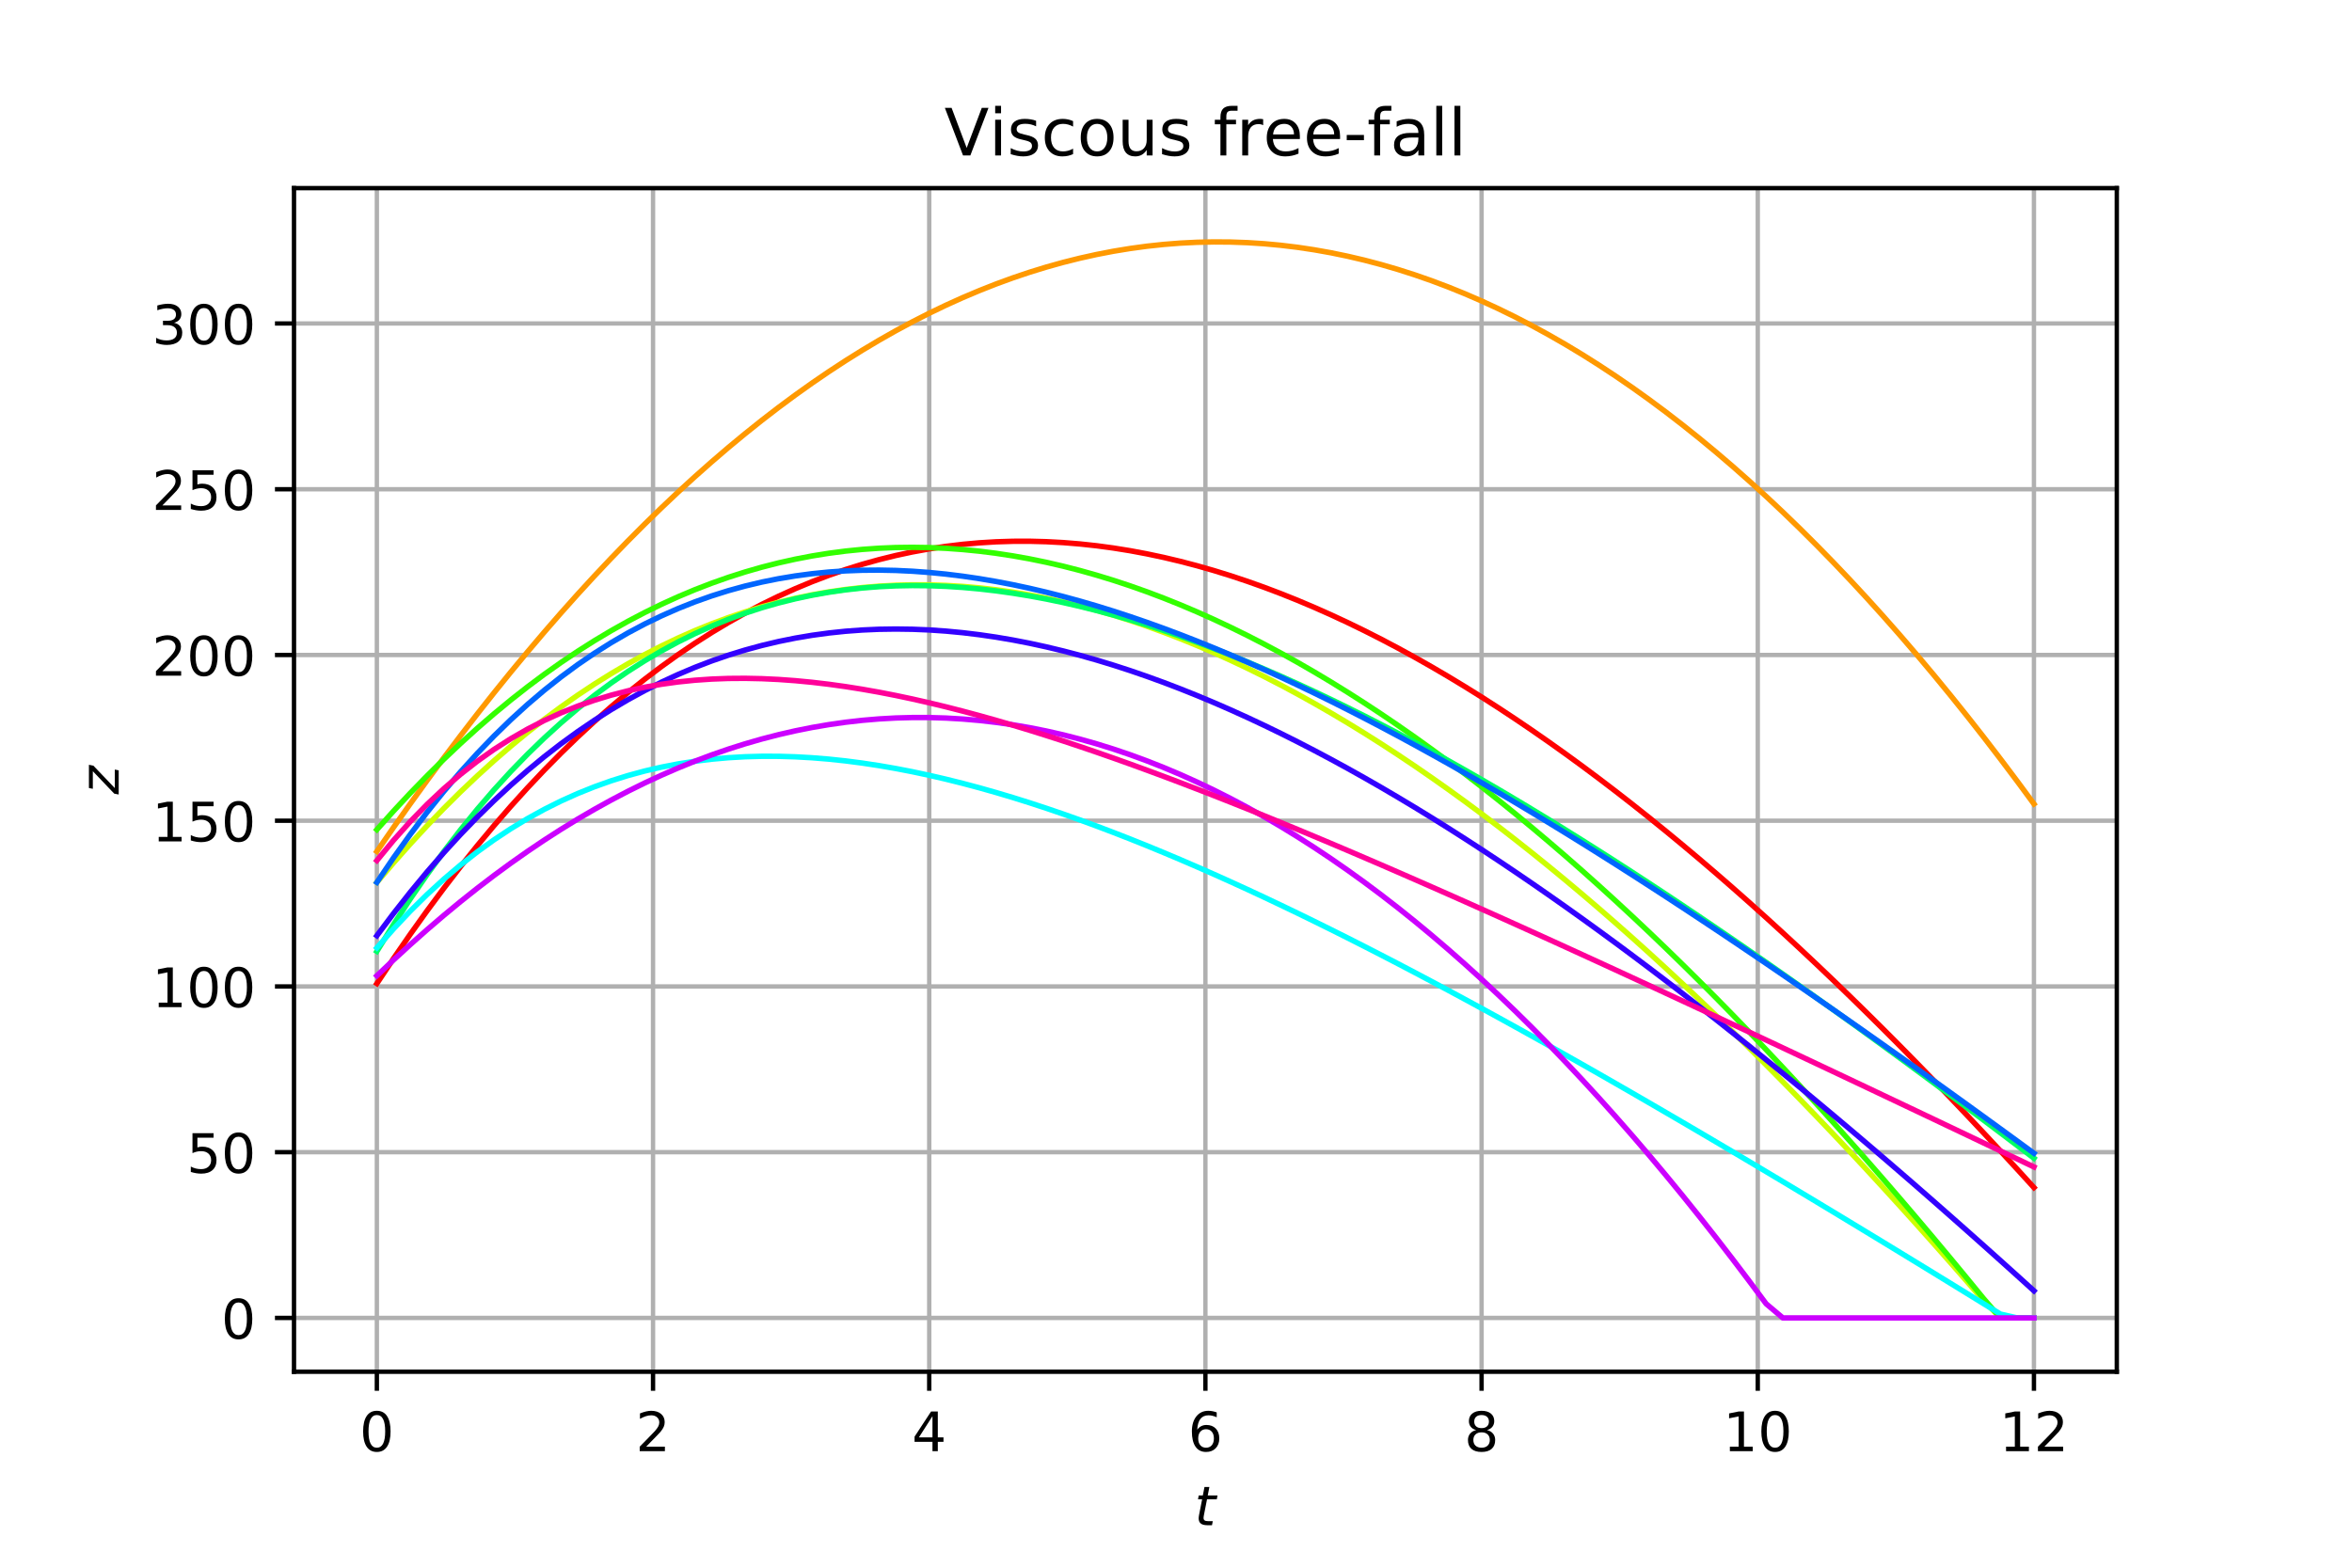 <?xml version="1.0" encoding="utf-8" standalone="no"?>
<!DOCTYPE svg PUBLIC "-//W3C//DTD SVG 1.1//EN"
  "http://www.w3.org/Graphics/SVG/1.1/DTD/svg11.dtd">
<!-- Created with matplotlib (http://matplotlib.org/) -->
<svg height="288pt" version="1.1" viewBox="0 0 432 288" width="432pt" xmlns="http://www.w3.org/2000/svg" xmlns:xlink="http://www.w3.org/1999/xlink">
 <defs>
  <style type="text/css">
*{stroke-linecap:butt;stroke-linejoin:round;}
  </style>
 </defs>
 <g id="figure_1">
  <g id="patch_1">
   <path d="M 0 288 
L 432 288 
L 432 0 
L 0 0 
z
" style="fill:#ffffff;"/>
  </g>
  <g id="axes_1">
   <g id="patch_2">
    <path d="M 54 252 
L 388.8 252 
L 388.8 34.56 
L 54 34.56 
z
" style="fill:#ffffff;"/>
   </g>
   <g id="matplotlib.axis_1">
    <g id="xtick_1">
     <g id="line2d_1">
      <path clip-path="url(#p080c260de7)" d="M 69.218 252 
L 69.218 34.56 
" style="fill:none;stroke:#b0b0b0;stroke-linecap:square;stroke-width:0.8;"/>
     </g>
     <g id="line2d_2">
      <defs>
       <path d="M 0 0 
L 0 3.5 
" id="m427f3cabdc" style="stroke:#000000;stroke-width:0.8;"/>
      </defs>
      <g>
       <use style="stroke:#000000;stroke-width:0.8;" x="69.218" xlink:href="#m427f3cabdc" y="252"/>
      </g>
     </g>
     <g id="text_1">
      <!-- 0 -->
      <defs>
       <path d="M 31.781 66.406 
Q 24.172 66.406 20.328 58.906 
Q 16.5 51.422 16.5 36.375 
Q 16.5 21.391 20.328 13.891 
Q 24.172 6.391 31.781 6.391 
Q 39.453 6.391 43.281 13.891 
Q 47.125 21.391 47.125 36.375 
Q 47.125 51.422 43.281 58.906 
Q 39.453 66.406 31.781 66.406 
z
M 31.781 74.219 
Q 44.047 74.219 50.516 64.516 
Q 56.984 54.828 56.984 36.375 
Q 56.984 17.969 50.516 8.266 
Q 44.047 -1.422 31.781 -1.422 
Q 19.531 -1.422 13.062 8.266 
Q 6.594 17.969 6.594 36.375 
Q 6.594 54.828 13.062 64.516 
Q 19.531 74.219 31.781 74.219 
z
" id="DejaVuSans-30"/>
      </defs>
      <g transform="translate(66.037 266.598)scale(0.1 -0.1)">
       <use xlink:href="#DejaVuSans-30"/>
      </g>
     </g>
    </g>
    <g id="xtick_2">
     <g id="line2d_3">
      <path clip-path="url(#p080c260de7)" d="M 119.945 252 
L 119.945 34.56 
" style="fill:none;stroke:#b0b0b0;stroke-linecap:square;stroke-width:0.8;"/>
     </g>
     <g id="line2d_4">
      <g>
       <use style="stroke:#000000;stroke-width:0.8;" x="119.945" xlink:href="#m427f3cabdc" y="252"/>
      </g>
     </g>
     <g id="text_2">
      <!-- 2 -->
      <defs>
       <path d="M 19.188 8.297 
L 53.609 8.297 
L 53.609 0 
L 7.328 0 
L 7.328 8.297 
Q 12.938 14.109 22.625 23.891 
Q 32.328 33.688 34.812 36.531 
Q 39.547 41.844 41.422 45.531 
Q 43.312 49.219 43.312 52.781 
Q 43.312 58.594 39.234 62.25 
Q 35.156 65.922 28.609 65.922 
Q 23.969 65.922 18.812 64.312 
Q 13.672 62.703 7.812 59.422 
L 7.812 69.391 
Q 13.766 71.781 18.938 73 
Q 24.125 74.219 28.422 74.219 
Q 39.75 74.219 46.484 68.547 
Q 53.219 62.891 53.219 53.422 
Q 53.219 48.922 51.531 44.891 
Q 49.859 40.875 45.406 35.406 
Q 44.188 33.984 37.641 27.219 
Q 31.109 20.453 19.188 8.297 
z
" id="DejaVuSans-32"/>
      </defs>
      <g transform="translate(116.764 266.598)scale(0.1 -0.1)">
       <use xlink:href="#DejaVuSans-32"/>
      </g>
     </g>
    </g>
    <g id="xtick_3">
     <g id="line2d_5">
      <path clip-path="url(#p080c260de7)" d="M 170.673 252 
L 170.673 34.56 
" style="fill:none;stroke:#b0b0b0;stroke-linecap:square;stroke-width:0.8;"/>
     </g>
     <g id="line2d_6">
      <g>
       <use style="stroke:#000000;stroke-width:0.8;" x="170.673" xlink:href="#m427f3cabdc" y="252"/>
      </g>
     </g>
     <g id="text_3">
      <!-- 4 -->
      <defs>
       <path d="M 37.797 64.312 
L 12.891 25.391 
L 37.797 25.391 
z
M 35.203 72.906 
L 47.609 72.906 
L 47.609 25.391 
L 58.016 25.391 
L 58.016 17.188 
L 47.609 17.188 
L 47.609 0 
L 37.797 0 
L 37.797 17.188 
L 4.891 17.188 
L 4.891 26.703 
z
" id="DejaVuSans-34"/>
      </defs>
      <g transform="translate(167.491 266.598)scale(0.1 -0.1)">
       <use xlink:href="#DejaVuSans-34"/>
      </g>
     </g>
    </g>
    <g id="xtick_4">
     <g id="line2d_7">
      <path clip-path="url(#p080c260de7)" d="M 221.4 252 
L 221.4 34.56 
" style="fill:none;stroke:#b0b0b0;stroke-linecap:square;stroke-width:0.8;"/>
     </g>
     <g id="line2d_8">
      <g>
       <use style="stroke:#000000;stroke-width:0.8;" x="221.4" xlink:href="#m427f3cabdc" y="252"/>
      </g>
     </g>
     <g id="text_4">
      <!-- 6 -->
      <defs>
       <path d="M 33.016 40.375 
Q 26.375 40.375 22.484 35.828 
Q 18.609 31.297 18.609 23.391 
Q 18.609 15.531 22.484 10.953 
Q 26.375 6.391 33.016 6.391 
Q 39.656 6.391 43.531 10.953 
Q 47.406 15.531 47.406 23.391 
Q 47.406 31.297 43.531 35.828 
Q 39.656 40.375 33.016 40.375 
z
M 52.594 71.297 
L 52.594 62.312 
Q 48.875 64.062 45.094 64.984 
Q 41.312 65.922 37.594 65.922 
Q 27.828 65.922 22.672 59.328 
Q 17.531 52.734 16.797 39.406 
Q 19.672 43.656 24.016 45.922 
Q 28.375 48.188 33.594 48.188 
Q 44.578 48.188 50.953 41.516 
Q 57.328 34.859 57.328 23.391 
Q 57.328 12.156 50.688 5.359 
Q 44.047 -1.422 33.016 -1.422 
Q 20.359 -1.422 13.672 8.266 
Q 6.984 17.969 6.984 36.375 
Q 6.984 53.656 15.188 63.938 
Q 23.391 74.219 37.203 74.219 
Q 40.922 74.219 44.703 73.484 
Q 48.484 72.75 52.594 71.297 
z
" id="DejaVuSans-36"/>
      </defs>
      <g transform="translate(218.219 266.598)scale(0.1 -0.1)">
       <use xlink:href="#DejaVuSans-36"/>
      </g>
     </g>
    </g>
    <g id="xtick_5">
     <g id="line2d_9">
      <path clip-path="url(#p080c260de7)" d="M 272.127 252 
L 272.127 34.56 
" style="fill:none;stroke:#b0b0b0;stroke-linecap:square;stroke-width:0.8;"/>
     </g>
     <g id="line2d_10">
      <g>
       <use style="stroke:#000000;stroke-width:0.8;" x="272.127" xlink:href="#m427f3cabdc" y="252"/>
      </g>
     </g>
     <g id="text_5">
      <!-- 8 -->
      <defs>
       <path d="M 31.781 34.625 
Q 24.75 34.625 20.719 30.859 
Q 16.703 27.094 16.703 20.516 
Q 16.703 13.922 20.719 10.156 
Q 24.75 6.391 31.781 6.391 
Q 38.812 6.391 42.859 10.172 
Q 46.922 13.969 46.922 20.516 
Q 46.922 27.094 42.891 30.859 
Q 38.875 34.625 31.781 34.625 
z
M 21.922 38.812 
Q 15.578 40.375 12.031 44.719 
Q 8.5 49.078 8.5 55.328 
Q 8.5 64.062 14.719 69.141 
Q 20.953 74.219 31.781 74.219 
Q 42.672 74.219 48.875 69.141 
Q 55.078 64.062 55.078 55.328 
Q 55.078 49.078 51.531 44.719 
Q 48 40.375 41.703 38.812 
Q 48.828 37.156 52.797 32.312 
Q 56.781 27.484 56.781 20.516 
Q 56.781 9.906 50.312 4.234 
Q 43.844 -1.422 31.781 -1.422 
Q 19.734 -1.422 13.25 4.234 
Q 6.781 9.906 6.781 20.516 
Q 6.781 27.484 10.781 32.312 
Q 14.797 37.156 21.922 38.812 
z
M 18.312 54.391 
Q 18.312 48.734 21.844 45.562 
Q 25.391 42.391 31.781 42.391 
Q 38.141 42.391 41.719 45.562 
Q 45.312 48.734 45.312 54.391 
Q 45.312 60.062 41.719 63.234 
Q 38.141 66.406 31.781 66.406 
Q 25.391 66.406 21.844 63.234 
Q 18.312 60.062 18.312 54.391 
z
" id="DejaVuSans-38"/>
      </defs>
      <g transform="translate(268.946 266.598)scale(0.1 -0.1)">
       <use xlink:href="#DejaVuSans-38"/>
      </g>
     </g>
    </g>
    <g id="xtick_6">
     <g id="line2d_11">
      <path clip-path="url(#p080c260de7)" d="M 322.855 252 
L 322.855 34.56 
" style="fill:none;stroke:#b0b0b0;stroke-linecap:square;stroke-width:0.8;"/>
     </g>
     <g id="line2d_12">
      <g>
       <use style="stroke:#000000;stroke-width:0.8;" x="322.855" xlink:href="#m427f3cabdc" y="252"/>
      </g>
     </g>
     <g id="text_6">
      <!-- 10 -->
      <defs>
       <path d="M 12.406 8.297 
L 28.516 8.297 
L 28.516 63.922 
L 10.984 60.406 
L 10.984 69.391 
L 28.422 72.906 
L 38.281 72.906 
L 38.281 8.297 
L 54.391 8.297 
L 54.391 0 
L 12.406 0 
z
" id="DejaVuSans-31"/>
      </defs>
      <g transform="translate(316.492 266.598)scale(0.1 -0.1)">
       <use xlink:href="#DejaVuSans-31"/>
       <use x="63.623" xlink:href="#DejaVuSans-30"/>
      </g>
     </g>
    </g>
    <g id="xtick_7">
     <g id="line2d_13">
      <path clip-path="url(#p080c260de7)" d="M 373.582 252 
L 373.582 34.56 
" style="fill:none;stroke:#b0b0b0;stroke-linecap:square;stroke-width:0.8;"/>
     </g>
     <g id="line2d_14">
      <g>
       <use style="stroke:#000000;stroke-width:0.8;" x="373.582" xlink:href="#m427f3cabdc" y="252"/>
      </g>
     </g>
     <g id="text_7">
      <!-- 12 -->
      <g transform="translate(367.219 266.598)scale(0.1 -0.1)">
       <use xlink:href="#DejaVuSans-31"/>
       <use x="63.623" xlink:href="#DejaVuSans-32"/>
      </g>
     </g>
    </g>
    <g id="text_8">
     <!-- $t$ -->
     <defs>
      <path d="M 42.281 54.688 
L 40.922 47.703 
L 23 47.703 
L 17.188 18.016 
Q 16.891 16.359 16.75 15.234 
Q 16.609 14.109 16.609 13.484 
Q 16.609 10.359 18.484 8.938 
Q 20.359 7.516 24.516 7.516 
L 33.594 7.516 
L 32.078 0 
L 23.484 0 
Q 15.484 0 11.547 3.125 
Q 7.625 6.25 7.625 12.594 
Q 7.625 13.719 7.766 15.062 
Q 7.906 16.406 8.203 18.016 
L 14.016 47.703 
L 6.391 47.703 
L 7.812 54.688 
L 15.281 54.688 
L 18.312 70.219 
L 27.297 70.219 
L 24.312 54.688 
z
" id="DejaVuSans-Oblique-74"/>
     </defs>
     <g transform="translate(219.4 280.277)scale(0.1 -0.1)">
      <use transform="translate(0 0.781)" xlink:href="#DejaVuSans-Oblique-74"/>
     </g>
    </g>
   </g>
   <g id="matplotlib.axis_2">
    <g id="ytick_1">
     <g id="line2d_15">
      <path clip-path="url(#p080c260de7)" d="M 54 242.116 
L 388.8 242.116 
" style="fill:none;stroke:#b0b0b0;stroke-linecap:square;stroke-width:0.8;"/>
     </g>
     <g id="line2d_16">
      <defs>
       <path d="M 0 0 
L -3.5 0 
" id="m9fc3a7bade" style="stroke:#000000;stroke-width:0.8;"/>
      </defs>
      <g>
       <use style="stroke:#000000;stroke-width:0.8;" x="54" xlink:href="#m9fc3a7bade" y="242.116"/>
      </g>
     </g>
     <g id="text_9">
      <!-- 0 -->
      <g transform="translate(40.638 245.916)scale(0.1 -0.1)">
       <use xlink:href="#DejaVuSans-30"/>
      </g>
     </g>
    </g>
    <g id="ytick_2">
     <g id="line2d_17">
      <path clip-path="url(#p080c260de7)" d="M 54 211.668 
L 388.8 211.668 
" style="fill:none;stroke:#b0b0b0;stroke-linecap:square;stroke-width:0.8;"/>
     </g>
     <g id="line2d_18">
      <g>
       <use style="stroke:#000000;stroke-width:0.8;" x="54" xlink:href="#m9fc3a7bade" y="211.668"/>
      </g>
     </g>
     <g id="text_10">
      <!-- 50 -->
      <defs>
       <path d="M 10.797 72.906 
L 49.516 72.906 
L 49.516 64.594 
L 19.828 64.594 
L 19.828 46.734 
Q 21.969 47.469 24.109 47.828 
Q 26.266 48.188 28.422 48.188 
Q 40.625 48.188 47.75 41.5 
Q 54.891 34.812 54.891 23.391 
Q 54.891 11.625 47.562 5.094 
Q 40.234 -1.422 26.906 -1.422 
Q 22.312 -1.422 17.547 -0.641 
Q 12.797 0.141 7.719 1.703 
L 7.719 11.625 
Q 12.109 9.234 16.797 8.062 
Q 21.484 6.891 26.703 6.891 
Q 35.156 6.891 40.078 11.328 
Q 45.016 15.766 45.016 23.391 
Q 45.016 31 40.078 35.438 
Q 35.156 39.891 26.703 39.891 
Q 22.75 39.891 18.812 39.016 
Q 14.891 38.141 10.797 36.281 
z
" id="DejaVuSans-35"/>
      </defs>
      <g transform="translate(34.275 215.468)scale(0.1 -0.1)">
       <use xlink:href="#DejaVuSans-35"/>
       <use x="63.623" xlink:href="#DejaVuSans-30"/>
      </g>
     </g>
    </g>
    <g id="ytick_3">
     <g id="line2d_19">
      <path clip-path="url(#p080c260de7)" d="M 54 181.22 
L 388.8 181.22 
" style="fill:none;stroke:#b0b0b0;stroke-linecap:square;stroke-width:0.8;"/>
     </g>
     <g id="line2d_20">
      <g>
       <use style="stroke:#000000;stroke-width:0.8;" x="54" xlink:href="#m9fc3a7bade" y="181.22"/>
      </g>
     </g>
     <g id="text_11">
      <!-- 100 -->
      <g transform="translate(27.913 185.019)scale(0.1 -0.1)">
       <use xlink:href="#DejaVuSans-31"/>
       <use x="63.623" xlink:href="#DejaVuSans-30"/>
       <use x="127.246" xlink:href="#DejaVuSans-30"/>
      </g>
     </g>
    </g>
    <g id="ytick_4">
     <g id="line2d_21">
      <path clip-path="url(#p080c260de7)" d="M 54 150.772 
L 388.8 150.772 
" style="fill:none;stroke:#b0b0b0;stroke-linecap:square;stroke-width:0.8;"/>
     </g>
     <g id="line2d_22">
      <g>
       <use style="stroke:#000000;stroke-width:0.8;" x="54" xlink:href="#m9fc3a7bade" y="150.772"/>
      </g>
     </g>
     <g id="text_12">
      <!-- 150 -->
      <g transform="translate(27.913 154.571)scale(0.1 -0.1)">
       <use xlink:href="#DejaVuSans-31"/>
       <use x="63.623" xlink:href="#DejaVuSans-35"/>
       <use x="127.246" xlink:href="#DejaVuSans-30"/>
      </g>
     </g>
    </g>
    <g id="ytick_5">
     <g id="line2d_23">
      <path clip-path="url(#p080c260de7)" d="M 54 120.324 
L 388.8 120.324 
" style="fill:none;stroke:#b0b0b0;stroke-linecap:square;stroke-width:0.8;"/>
     </g>
     <g id="line2d_24">
      <g>
       <use style="stroke:#000000;stroke-width:0.8;" x="54" xlink:href="#m9fc3a7bade" y="120.324"/>
      </g>
     </g>
     <g id="text_13">
      <!-- 200 -->
      <g transform="translate(27.913 124.123)scale(0.1 -0.1)">
       <use xlink:href="#DejaVuSans-32"/>
       <use x="63.623" xlink:href="#DejaVuSans-30"/>
       <use x="127.246" xlink:href="#DejaVuSans-30"/>
      </g>
     </g>
    </g>
    <g id="ytick_6">
     <g id="line2d_25">
      <path clip-path="url(#p080c260de7)" d="M 54 89.876 
L 388.8 89.876 
" style="fill:none;stroke:#b0b0b0;stroke-linecap:square;stroke-width:0.8;"/>
     </g>
     <g id="line2d_26">
      <g>
       <use style="stroke:#000000;stroke-width:0.8;" x="54" xlink:href="#m9fc3a7bade" y="89.876"/>
      </g>
     </g>
     <g id="text_14">
      <!-- 250 -->
      <g transform="translate(27.913 93.675)scale(0.1 -0.1)">
       <use xlink:href="#DejaVuSans-32"/>
       <use x="63.623" xlink:href="#DejaVuSans-35"/>
       <use x="127.246" xlink:href="#DejaVuSans-30"/>
      </g>
     </g>
    </g>
    <g id="ytick_7">
     <g id="line2d_27">
      <path clip-path="url(#p080c260de7)" d="M 54 59.428 
L 388.8 59.428 
" style="fill:none;stroke:#b0b0b0;stroke-linecap:square;stroke-width:0.8;"/>
     </g>
     <g id="line2d_28">
      <g>
       <use style="stroke:#000000;stroke-width:0.8;" x="54" xlink:href="#m9fc3a7bade" y="59.428"/>
      </g>
     </g>
     <g id="text_15">
      <!-- 300 -->
      <defs>
       <path d="M 40.578 39.312 
Q 47.656 37.797 51.625 33 
Q 55.609 28.219 55.609 21.188 
Q 55.609 10.406 48.188 4.484 
Q 40.766 -1.422 27.094 -1.422 
Q 22.516 -1.422 17.656 -0.516 
Q 12.797 0.391 7.625 2.203 
L 7.625 11.719 
Q 11.719 9.328 16.594 8.109 
Q 21.484 6.891 26.812 6.891 
Q 36.078 6.891 40.938 10.547 
Q 45.797 14.203 45.797 21.188 
Q 45.797 27.641 41.281 31.266 
Q 36.766 34.906 28.719 34.906 
L 20.219 34.906 
L 20.219 43.016 
L 29.109 43.016 
Q 36.375 43.016 40.234 45.922 
Q 44.094 48.828 44.094 54.297 
Q 44.094 59.906 40.109 62.906 
Q 36.141 65.922 28.719 65.922 
Q 24.656 65.922 20.016 65.031 
Q 15.375 64.156 9.812 62.312 
L 9.812 71.094 
Q 15.438 72.656 20.344 73.438 
Q 25.25 74.219 29.594 74.219 
Q 40.828 74.219 47.359 69.109 
Q 53.906 64.016 53.906 55.328 
Q 53.906 49.266 50.438 45.094 
Q 46.969 40.922 40.578 39.312 
z
" id="DejaVuSans-33"/>
      </defs>
      <g transform="translate(27.913 63.227)scale(0.1 -0.1)">
       <use xlink:href="#DejaVuSans-33"/>
       <use x="63.623" xlink:href="#DejaVuSans-30"/>
       <use x="127.246" xlink:href="#DejaVuSans-30"/>
      </g>
     </g>
    </g>
    <g id="text_16">
     <!-- $z$ -->
     <defs>
      <path d="M 11.625 54.688 
L 54.297 54.688 
L 52.688 46.484 
L 11.531 7.172 
L 45.516 7.172 
L 44.094 0 
L -0.297 0 
L 1.312 8.203 
L 42.484 47.516 
L 10.203 47.516 
z
" id="DejaVuSans-Oblique-7a"/>
     </defs>
     <g transform="translate(21.833 145.93)rotate(-90)scale(0.1 -0.1)">
      <use transform="translate(0 0.312)" xlink:href="#DejaVuSans-Oblique-7a"/>
     </g>
    </g>
   </g>
   <g id="line2d_29">
    <path clip-path="url(#p080c260de7)" d="M 69.218 180.686 
L 72.293 176.072 
L 75.367 171.618 
L 78.441 167.322 
L 81.516 163.182 
L 84.59 159.195 
L 87.664 155.359 
L 90.739 151.672 
L 93.813 148.13 
L 96.888 144.733 
L 99.962 141.476 
L 103.036 138.359 
L 106.111 135.379 
L 109.185 132.533 
L 112.26 129.82 
L 115.334 127.238 
L 118.408 124.783 
L 121.483 122.455 
L 124.557 120.252 
L 127.631 118.171 
L 130.706 116.21 
L 133.78 114.367 
L 136.855 112.641 
L 139.929 111.03 
L 143.003 109.531 
L 146.078 108.144 
L 149.152 106.865 
L 152.226 105.695 
L 155.301 104.63 
L 158.375 103.669 
L 161.45 102.811 
L 164.524 102.053 
L 167.598 101.395 
L 170.673 100.834 
L 173.747 100.369 
L 176.821 99.999 
L 179.896 99.721 
L 182.97 99.535 
L 186.045 99.44 
L 189.119 99.432 
L 192.193 99.513 
L 195.268 99.678 
L 198.342 99.929 
L 201.417 100.262 
L 204.491 100.677 
L 207.565 101.172 
L 210.64 101.747 
L 213.714 102.399 
L 216.788 103.128 
L 219.863 103.933 
L 222.937 104.812 
L 226.012 105.763 
L 229.086 106.787 
L 232.16 107.881 
L 235.235 109.045 
L 238.309 110.277 
L 241.383 111.577 
L 244.458 112.943 
L 247.532 114.374 
L 250.607 115.87 
L 253.681 117.428 
L 256.755 119.049 
L 259.83 120.731 
L 262.904 122.473 
L 265.979 124.274 
L 269.053 126.133 
L 272.127 128.05 
L 275.202 130.023 
L 278.276 132.052 
L 281.35 134.135 
L 284.425 136.273 
L 287.499 138.463 
L 290.574 140.705 
L 293.648 142.998 
L 296.722 145.342 
L 299.797 147.735 
L 302.871 150.177 
L 305.945 152.667 
L 309.02 155.204 
L 312.094 157.788 
L 315.169 160.418 
L 318.243 163.093 
L 321.317 165.811 
L 324.392 168.574 
L 327.466 171.379 
L 330.54 174.227 
L 333.615 177.116 
L 336.689 180.046 
L 339.764 183.016 
L 342.838 186.026 
L 345.912 189.075 
L 348.987 192.162 
L 352.061 195.287 
L 355.136 198.449 
L 358.21 201.647 
L 361.284 204.881 
L 364.359 208.151 
L 367.433 211.455 
L 370.507 214.794 
L 373.582 218.166 
" style="fill:none;stroke:#ff0000;stroke-linecap:square;"/>
   </g>
   <g id="line2d_30">
    <path clip-path="url(#p080c260de7)" d="M 69.218 156.419 
L 72.293 151.984 
L 75.367 147.64 
L 78.441 143.386 
L 81.516 139.222 
L 84.59 135.149 
L 87.664 131.166 
L 90.739 127.273 
L 93.813 123.47 
L 96.888 119.758 
L 99.962 116.135 
L 103.036 112.603 
L 106.111 109.161 
L 109.185 105.808 
L 112.26 102.545 
L 115.334 99.372 
L 118.408 96.289 
L 121.483 93.295 
L 124.557 90.391 
L 127.631 87.577 
L 130.706 84.852 
L 133.78 82.216 
L 136.855 79.67 
L 139.929 77.213 
L 143.003 74.846 
L 146.078 72.568 
L 149.152 70.378 
L 152.226 68.278 
L 155.301 66.267 
L 158.375 64.345 
L 161.45 62.512 
L 164.524 60.768 
L 167.598 59.113 
L 170.673 57.546 
L 173.747 56.068 
L 176.821 54.679 
L 179.896 53.379 
L 182.97 52.167 
L 186.045 51.043 
L 189.119 50.008 
L 192.193 49.061 
L 195.268 48.203 
L 198.342 47.433 
L 201.417 46.751 
L 204.491 46.157 
L 207.565 45.652 
L 210.64 45.234 
L 213.714 44.905 
L 216.788 44.663 
L 219.863 44.509 
L 222.937 44.444 
L 226.012 44.466 
L 229.086 44.575 
L 232.16 44.773 
L 235.235 45.058 
L 238.309 45.43 
L 241.383 45.89 
L 244.458 46.438 
L 247.532 47.073 
L 250.607 47.795 
L 253.681 48.604 
L 256.755 49.501 
L 259.83 50.485 
L 262.904 51.556 
L 265.979 52.715 
L 269.053 53.96 
L 272.127 55.292 
L 275.202 56.711 
L 278.276 58.217 
L 281.35 59.81 
L 284.425 61.489 
L 287.499 63.255 
L 290.574 65.108 
L 293.648 67.048 
L 296.722 69.074 
L 299.797 71.186 
L 302.871 73.385 
L 305.945 75.67 
L 309.02 78.042 
L 312.094 80.5 
L 315.169 83.044 
L 318.243 85.674 
L 321.317 88.39 
L 324.392 91.193 
L 327.466 94.081 
L 330.54 97.055 
L 333.615 100.116 
L 336.689 103.262 
L 339.764 106.494 
L 342.838 109.811 
L 345.912 113.214 
L 348.987 116.703 
L 352.061 120.278 
L 355.136 123.938 
L 358.21 127.683 
L 361.284 131.514 
L 364.359 135.43 
L 367.433 139.432 
L 370.507 143.518 
L 373.582 147.69 
" style="fill:none;stroke:#ff9900;stroke-linecap:square;"/>
   </g>
   <g id="line2d_31">
    <path clip-path="url(#p080c260de7)" d="M 69.218 162.107 
L 72.293 158.497 
L 75.367 155.029 
L 78.441 151.701 
L 81.516 148.511 
L 84.59 145.457 
L 87.664 142.537 
L 90.739 139.748 
L 93.813 137.089 
L 96.888 134.557 
L 99.962 132.151 
L 103.036 129.869 
L 106.111 127.709 
L 109.185 125.668 
L 112.26 123.746 
L 115.334 121.941 
L 118.408 120.25 
L 121.483 118.672 
L 124.557 117.205 
L 127.631 115.847 
L 130.706 114.598 
L 133.78 113.454 
L 136.855 112.415 
L 139.929 111.479 
L 143.003 110.644 
L 146.078 109.909 
L 149.152 109.273 
L 152.226 108.733 
L 155.301 108.289 
L 158.375 107.938 
L 161.45 107.68 
L 164.524 107.513 
L 167.598 107.435 
L 170.673 107.446 
L 173.747 107.544 
L 176.821 107.727 
L 179.896 107.995 
L 182.97 108.346 
L 186.045 108.778 
L 189.119 109.291 
L 192.193 109.883 
L 195.268 110.554 
L 198.342 111.301 
L 201.417 112.124 
L 204.491 113.021 
L 207.565 113.992 
L 210.64 115.035 
L 213.714 116.15 
L 216.788 117.334 
L 219.863 118.588 
L 222.937 119.909 
L 226.012 121.298 
L 229.086 122.752 
L 232.16 124.272 
L 235.235 125.855 
L 238.309 127.501 
L 241.383 129.209 
L 244.458 130.979 
L 247.532 132.808 
L 250.607 134.697 
L 253.681 136.644 
L 256.755 138.648 
L 259.83 140.709 
L 262.904 142.826 
L 265.979 144.997 
L 269.053 147.222 
L 272.127 149.501 
L 275.202 151.832 
L 278.276 154.214 
L 281.35 156.648 
L 284.425 159.131 
L 287.499 161.664 
L 290.574 164.245 
L 293.648 166.873 
L 296.722 169.549 
L 299.797 172.271 
L 302.871 175.039 
L 305.945 177.852 
L 309.02 180.709 
L 312.094 183.609 
L 315.169 186.552 
L 318.243 189.538 
L 321.317 192.565 
L 324.392 195.633 
L 327.466 198.741 
L 330.54 201.889 
L 333.615 205.077 
L 336.689 208.302 
L 339.764 211.566 
L 342.838 214.867 
L 345.912 218.205 
L 348.987 221.579 
L 352.061 224.988 
L 355.136 228.433 
L 358.21 231.912 
L 361.284 235.426 
L 364.359 238.973 
L 367.433 242.116 
L 370.507 242.116 
L 373.582 242.116 
" style="fill:none;stroke:#ccff00;stroke-linecap:square;"/>
   </g>
   <g id="line2d_32">
    <path clip-path="url(#p080c260de7)" d="M 69.218 152.416 
L 72.293 148.986 
L 75.367 145.689 
L 78.441 142.524 
L 81.516 139.487 
L 84.59 136.578 
L 87.664 133.794 
L 90.739 131.135 
L 93.813 128.599 
L 96.888 126.183 
L 99.962 123.886 
L 103.036 121.708 
L 106.111 119.645 
L 109.185 117.697 
L 112.26 115.862 
L 115.334 114.139 
L 118.408 112.525 
L 121.483 111.021 
L 124.557 109.623 
L 127.631 108.331 
L 130.706 107.144 
L 133.78 106.06 
L 136.855 105.077 
L 139.929 104.194 
L 143.003 103.41 
L 146.078 102.724 
L 149.152 102.135 
L 152.226 101.64 
L 155.301 101.239 
L 158.375 100.93 
L 161.45 100.713 
L 164.524 100.586 
L 167.598 100.548 
L 170.673 100.597 
L 173.747 100.733 
L 176.821 100.955 
L 179.896 101.26 
L 182.97 101.649 
L 186.045 102.12 
L 189.119 102.671 
L 192.193 103.303 
L 195.268 104.013 
L 198.342 104.801 
L 201.417 105.666 
L 204.491 106.607 
L 207.565 107.622 
L 210.64 108.711 
L 213.714 109.872 
L 216.788 111.106 
L 219.863 112.41 
L 222.937 113.784 
L 226.012 115.227 
L 229.086 116.738 
L 232.16 118.316 
L 235.235 119.96 
L 238.309 121.67 
L 241.383 123.444 
L 244.458 125.281 
L 247.532 127.182 
L 250.607 129.144 
L 253.681 131.168 
L 256.755 133.252 
L 259.83 135.395 
L 262.904 137.597 
L 265.979 139.857 
L 269.053 142.174 
L 272.127 144.548 
L 275.202 146.977 
L 278.276 149.461 
L 281.35 151.999 
L 284.425 154.591 
L 287.499 157.235 
L 290.574 159.932 
L 293.648 162.68 
L 296.722 165.478 
L 299.797 168.327 
L 302.871 171.224 
L 305.945 174.171 
L 309.02 177.166 
L 312.094 180.208 
L 315.169 183.296 
L 318.243 186.431 
L 321.317 189.612 
L 324.392 192.837 
L 327.466 196.107 
L 330.54 199.42 
L 333.615 202.777 
L 336.689 206.176 
L 339.764 209.617 
L 342.838 213.1 
L 345.912 216.624 
L 348.987 220.187 
L 352.061 223.791 
L 355.136 227.434 
L 358.21 231.116 
L 361.284 234.836 
L 364.359 238.594 
L 367.433 242.116 
L 370.507 242.116 
L 373.582 242.116 
" style="fill:none;stroke:#33ff00;stroke-linecap:square;"/>
   </g>
   <g id="line2d_33">
    <path clip-path="url(#p080c260de7)" d="M 69.218 174.771 
L 72.293 169.823 
L 75.367 165.124 
L 78.441 160.667 
L 81.516 156.443 
L 84.59 152.445 
L 87.664 148.665 
L 90.739 145.096 
L 93.813 141.731 
L 96.888 138.563 
L 99.962 135.586 
L 103.036 132.794 
L 106.111 130.18 
L 109.185 127.738 
L 112.26 125.464 
L 115.334 123.351 
L 118.408 121.394 
L 121.483 119.587 
L 124.557 117.927 
L 127.631 116.408 
L 130.706 115.025 
L 133.78 113.774 
L 136.855 112.651 
L 139.929 111.651 
L 143.003 110.77 
L 146.078 110.005 
L 149.152 109.351 
L 152.226 108.805 
L 155.301 108.364 
L 158.375 108.023 
L 161.45 107.78 
L 164.524 107.631 
L 167.598 107.573 
L 170.673 107.604 
L 173.747 107.72 
L 176.821 107.919 
L 179.896 108.197 
L 182.97 108.552 
L 186.045 108.982 
L 189.119 109.484 
L 192.193 110.056 
L 195.268 110.695 
L 198.342 111.4 
L 201.417 112.168 
L 204.491 112.996 
L 207.565 113.884 
L 210.64 114.828 
L 213.714 115.828 
L 216.788 116.881 
L 219.863 117.986 
L 222.937 119.14 
L 226.012 120.343 
L 229.086 121.593 
L 232.16 122.887 
L 235.235 124.225 
L 238.309 125.605 
L 241.383 127.027 
L 244.458 128.487 
L 247.532 129.986 
L 250.607 131.521 
L 253.681 133.092 
L 256.755 134.698 
L 259.83 136.337 
L 262.904 138.008 
L 265.979 139.711 
L 269.053 141.443 
L 272.127 143.205 
L 275.202 144.995 
L 278.276 146.812 
L 281.35 148.656 
L 284.425 150.525 
L 287.499 152.419 
L 290.574 154.336 
L 293.648 156.277 
L 296.722 158.24 
L 299.797 160.224 
L 302.871 162.23 
L 305.945 164.255 
L 309.02 166.3 
L 312.094 168.364 
L 315.169 170.446 
L 318.243 172.546 
L 321.317 174.662 
L 324.392 176.796 
L 327.466 178.945 
L 330.54 181.109 
L 333.615 183.289 
L 336.689 185.483 
L 339.764 187.691 
L 342.838 189.912 
L 345.912 192.146 
L 348.987 194.393 
L 352.061 196.653 
L 355.136 198.924 
L 358.21 201.206 
L 361.284 203.499 
L 364.359 205.803 
L 367.433 208.118 
L 370.507 210.442 
L 373.582 212.776 
" style="fill:none;stroke:#00ff66;stroke-linecap:square;"/>
   </g>
   <g id="line2d_34">
    <path clip-path="url(#p080c260de7)" d="M 69.218 174.126 
L 72.293 170.627 
L 75.367 167.365 
L 78.441 164.331 
L 81.516 161.515 
L 84.59 158.908 
L 87.664 156.499 
L 90.739 154.282 
L 93.813 152.246 
L 96.888 150.385 
L 99.962 148.691 
L 103.036 147.157 
L 106.111 145.775 
L 109.185 144.539 
L 112.26 143.442 
L 115.334 142.48 
L 118.408 141.644 
L 121.483 140.932 
L 124.557 140.336 
L 127.631 139.851 
L 130.706 139.474 
L 133.78 139.199 
L 136.855 139.022 
L 139.929 138.938 
L 143.003 138.944 
L 146.078 139.035 
L 149.152 139.208 
L 152.226 139.46 
L 155.301 139.786 
L 158.375 140.185 
L 161.45 140.651 
L 164.524 141.183 
L 167.598 141.778 
L 170.673 142.433 
L 173.747 143.145 
L 176.821 143.912 
L 179.896 144.732 
L 182.97 145.602 
L 186.045 146.519 
L 189.119 147.483 
L 192.193 148.491 
L 195.268 149.54 
L 198.342 150.63 
L 201.417 151.758 
L 204.491 152.923 
L 207.565 154.123 
L 210.64 155.357 
L 213.714 156.623 
L 216.788 157.919 
L 219.863 159.246 
L 222.937 160.6 
L 226.012 161.981 
L 229.086 163.388 
L 232.16 164.82 
L 235.235 166.275 
L 238.309 167.752 
L 241.383 169.252 
L 244.458 170.771 
L 247.532 172.311 
L 250.607 173.869 
L 253.681 175.446 
L 256.755 177.04 
L 259.83 178.65 
L 262.904 180.276 
L 265.979 181.917 
L 269.053 183.573 
L 272.127 185.242 
L 275.202 186.925 
L 278.276 188.62 
L 281.35 190.327 
L 284.425 192.046 
L 287.499 193.776 
L 290.574 195.517 
L 293.648 197.267 
L 296.722 199.028 
L 299.797 200.797 
L 302.871 202.576 
L 305.945 204.362 
L 309.02 206.157 
L 312.094 207.96 
L 315.169 209.77 
L 318.243 211.588 
L 321.317 213.412 
L 324.392 215.242 
L 327.466 217.079 
L 330.54 218.922 
L 333.615 220.77 
L 336.689 222.624 
L 339.764 224.483 
L 342.838 226.347 
L 345.912 228.215 
L 348.987 230.089 
L 352.061 231.966 
L 355.136 233.848 
L 358.21 235.734 
L 361.284 237.623 
L 364.359 239.516 
L 367.433 241.413 
L 370.507 242.116 
L 373.582 242.116 
" style="fill:none;stroke:#00ffff;stroke-linecap:square;"/>
   </g>
   <g id="line2d_35">
    <path clip-path="url(#p080c260de7)" d="M 69.218 162.105 
L 72.293 157.569 
L 75.367 153.277 
L 78.441 149.223 
L 81.516 145.396 
L 84.59 141.79 
L 87.664 138.397 
L 90.739 135.209 
L 93.813 132.218 
L 96.888 129.419 
L 99.962 126.804 
L 103.036 124.367 
L 106.111 122.102 
L 109.185 120.002 
L 112.26 118.062 
L 115.334 116.277 
L 118.408 114.64 
L 121.483 113.147 
L 124.557 111.792 
L 127.631 110.571 
L 130.706 109.479 
L 133.78 108.511 
L 136.855 107.664 
L 139.929 106.933 
L 143.003 106.313 
L 146.078 105.802 
L 149.152 105.394 
L 152.226 105.087 
L 155.301 104.877 
L 158.375 104.761 
L 161.45 104.735 
L 164.524 104.796 
L 167.598 104.941 
L 170.673 105.167 
L 173.747 105.472 
L 176.821 105.852 
L 179.896 106.305 
L 182.97 106.828 
L 186.045 107.419 
L 189.119 108.076 
L 192.193 108.796 
L 195.268 109.577 
L 198.342 110.417 
L 201.417 111.313 
L 204.491 112.265 
L 207.565 113.269 
L 210.64 114.324 
L 213.714 115.429 
L 216.788 116.581 
L 219.863 117.779 
L 222.937 119.021 
L 226.012 120.305 
L 229.086 121.631 
L 232.16 122.997 
L 235.235 124.401 
L 238.309 125.842 
L 241.383 127.319 
L 244.458 128.83 
L 247.532 130.375 
L 250.607 131.951 
L 253.681 133.559 
L 256.755 135.196 
L 259.83 136.863 
L 262.904 138.557 
L 265.979 140.278 
L 269.053 142.025 
L 272.127 143.796 
L 275.202 145.592 
L 278.276 147.412 
L 281.35 149.253 
L 284.425 151.117 
L 287.499 153.001 
L 290.574 154.905 
L 293.648 156.829 
L 296.722 158.772 
L 299.797 160.733 
L 302.871 162.711 
L 305.945 164.706 
L 309.02 166.718 
L 312.094 168.745 
L 315.169 170.787 
L 318.243 172.844 
L 321.317 174.916 
L 324.392 177 
L 327.466 179.098 
L 330.54 181.209 
L 333.615 183.332 
L 336.689 185.466 
L 339.764 187.613 
L 342.838 189.77 
L 345.912 191.937 
L 348.987 194.115 
L 352.061 196.303 
L 355.136 198.501 
L 358.21 200.707 
L 361.284 202.923 
L 364.359 205.147 
L 367.433 207.379 
L 370.507 209.619 
L 373.582 211.867 
" style="fill:none;stroke:#0066ff;stroke-linecap:square;"/>
   </g>
   <g id="line2d_36">
    <path clip-path="url(#p080c260de7)" d="M 69.218 171.895 
L 72.293 167.798 
L 75.367 163.895 
L 78.441 160.178 
L 81.516 156.644 
L 84.59 153.288 
L 87.664 150.105 
L 90.739 147.09 
L 93.813 144.241 
L 96.888 141.551 
L 99.962 139.017 
L 103.036 136.635 
L 106.111 134.402 
L 109.185 132.312 
L 112.26 130.364 
L 115.334 128.552 
L 118.408 126.873 
L 121.483 125.324 
L 124.557 123.902 
L 127.631 122.604 
L 130.706 121.425 
L 133.78 120.364 
L 136.855 119.416 
L 139.929 118.58 
L 143.003 117.851 
L 146.078 117.228 
L 149.152 116.708 
L 152.226 116.288 
L 155.301 115.966 
L 158.375 115.738 
L 161.45 115.603 
L 164.524 115.558 
L 167.598 115.601 
L 170.673 115.729 
L 173.747 115.941 
L 176.821 116.233 
L 179.896 116.605 
L 182.97 117.054 
L 186.045 117.578 
L 189.119 118.175 
L 192.193 118.844 
L 195.268 119.581 
L 198.342 120.387 
L 201.417 121.258 
L 204.491 122.193 
L 207.565 123.191 
L 210.64 124.25 
L 213.714 125.368 
L 216.788 126.544 
L 219.863 127.776 
L 222.937 129.063 
L 226.012 130.403 
L 229.086 131.796 
L 232.16 133.239 
L 235.235 134.732 
L 238.309 136.272 
L 241.383 137.86 
L 244.458 139.493 
L 247.532 141.171 
L 250.607 142.892 
L 253.681 144.656 
L 256.755 146.46 
L 259.83 148.305 
L 262.904 150.188 
L 265.979 152.11 
L 269.053 154.069 
L 272.127 156.064 
L 275.202 158.094 
L 278.276 160.158 
L 281.35 162.256 
L 284.425 164.386 
L 287.499 166.548 
L 290.574 168.741 
L 293.648 170.963 
L 296.722 173.216 
L 299.797 175.496 
L 302.871 177.805 
L 305.945 180.14 
L 309.02 182.502 
L 312.094 184.89 
L 315.169 187.302 
L 318.243 189.739 
L 321.317 192.2 
L 324.392 194.684 
L 327.466 197.191 
L 330.54 199.719 
L 333.615 202.269 
L 336.689 204.84 
L 339.764 207.431 
L 342.838 210.042 
L 345.912 212.672 
L 348.987 215.321 
L 352.061 217.988 
L 355.136 220.673 
L 358.21 223.376 
L 361.284 226.095 
L 364.359 228.831 
L 367.433 231.583 
L 370.507 234.35 
L 373.582 237.133 
" style="fill:none;stroke:#3300ff;stroke-linecap:square;"/>
   </g>
   <g id="line2d_37">
    <path clip-path="url(#p080c260de7)" d="M 69.218 179.258 
L 72.293 176.343 
L 75.367 173.522 
L 78.441 170.796 
L 81.516 168.164 
L 84.59 165.626 
L 87.664 163.182 
L 90.739 160.831 
L 93.813 158.574 
L 96.888 156.409 
L 99.962 154.338 
L 103.036 152.359 
L 106.111 150.473 
L 109.185 148.679 
L 112.26 146.977 
L 115.334 145.366 
L 118.408 143.848 
L 121.483 142.42 
L 124.557 141.084 
L 127.631 139.838 
L 130.706 138.683 
L 133.78 137.619 
L 136.855 136.645 
L 139.929 135.761 
L 143.003 134.966 
L 146.078 134.261 
L 149.152 133.646 
L 152.226 133.12 
L 155.301 132.682 
L 158.375 132.333 
L 161.45 132.073 
L 164.524 131.901 
L 167.598 131.818 
L 170.673 131.822 
L 173.747 131.913 
L 176.821 132.093 
L 179.896 132.359 
L 182.97 132.712 
L 186.045 133.153 
L 189.119 133.68 
L 192.193 134.293 
L 195.268 134.992 
L 198.342 135.778 
L 201.417 136.649 
L 204.491 137.606 
L 207.565 138.648 
L 210.64 139.775 
L 213.714 140.987 
L 216.788 142.284 
L 219.863 143.666 
L 222.937 145.132 
L 226.012 146.682 
L 229.086 148.316 
L 232.16 150.033 
L 235.235 151.835 
L 238.309 153.719 
L 241.383 155.687 
L 244.458 157.738 
L 247.532 159.871 
L 250.607 162.087 
L 253.681 164.385 
L 256.755 166.765 
L 259.83 169.228 
L 262.904 171.772 
L 265.979 174.397 
L 269.053 177.104 
L 272.127 179.893 
L 275.202 182.762 
L 278.276 185.711 
L 281.35 188.742 
L 284.425 191.853 
L 287.499 195.044 
L 290.574 198.315 
L 293.648 201.665 
L 296.722 205.096 
L 299.797 208.605 
L 302.871 212.194 
L 305.945 215.862 
L 309.02 219.609 
L 312.094 223.435 
L 315.169 227.339 
L 318.243 231.321 
L 321.317 235.382 
L 324.392 239.52 
L 327.466 242.116 
L 330.54 242.116 
L 333.615 242.116 
L 336.689 242.116 
L 339.764 242.116 
L 342.838 242.116 
L 345.912 242.116 
L 348.987 242.116 
L 352.061 242.116 
L 355.136 242.116 
L 358.21 242.116 
L 361.284 242.116 
L 364.359 242.116 
L 367.433 242.116 
L 370.507 242.116 
L 373.582 242.116 
" style="fill:none;stroke:#cc00ff;stroke-linecap:square;"/>
   </g>
   <g id="line2d_38">
    <path clip-path="url(#p080c260de7)" d="M 69.218 158.089 
L 72.293 154.354 
L 75.367 150.92 
L 78.441 147.768 
L 81.516 144.882 
L 84.59 142.248 
L 87.664 139.85 
L 90.739 137.675 
L 93.813 135.71 
L 96.888 133.943 
L 99.962 132.363 
L 103.036 130.959 
L 106.111 129.721 
L 109.185 128.64 
L 112.26 127.705 
L 115.334 126.91 
L 118.408 126.246 
L 121.483 125.705 
L 124.557 125.28 
L 127.631 124.965 
L 130.706 124.753 
L 133.78 124.639 
L 136.855 124.616 
L 139.929 124.68 
L 143.003 124.825 
L 146.078 125.048 
L 149.152 125.343 
L 152.226 125.706 
L 155.301 126.133 
L 158.375 126.621 
L 161.45 127.166 
L 164.524 127.766 
L 167.598 128.416 
L 170.673 129.113 
L 173.747 129.856 
L 176.821 130.642 
L 179.896 131.468 
L 182.97 132.331 
L 186.045 133.23 
L 189.119 134.163 
L 192.193 135.127 
L 195.268 136.121 
L 198.342 137.143 
L 201.417 138.192 
L 204.491 139.265 
L 207.565 140.362 
L 210.64 141.482 
L 213.714 142.622 
L 216.788 143.782 
L 219.863 144.96 
L 222.937 146.156 
L 226.012 147.369 
L 229.086 148.597 
L 232.16 149.84 
L 235.235 151.096 
L 238.309 152.366 
L 241.383 153.648 
L 244.458 154.941 
L 247.532 156.245 
L 250.607 157.56 
L 253.681 158.884 
L 256.755 160.218 
L 259.83 161.56 
L 262.904 162.91 
L 265.979 164.268 
L 269.053 165.633 
L 272.127 167.005 
L 275.202 168.383 
L 278.276 169.767 
L 281.35 171.157 
L 284.425 172.552 
L 287.499 173.952 
L 290.574 175.358 
L 293.648 176.767 
L 296.722 178.181 
L 299.797 179.599 
L 302.871 181.02 
L 305.945 182.445 
L 309.02 183.874 
L 312.094 185.305 
L 315.169 186.74 
L 318.243 188.177 
L 321.317 189.617 
L 324.392 191.06 
L 327.466 192.505 
L 330.54 193.952 
L 333.615 195.401 
L 336.689 196.852 
L 339.764 198.305 
L 342.838 199.759 
L 345.912 201.216 
L 348.987 202.674 
L 352.061 204.133 
L 355.136 205.593 
L 358.21 207.055 
L 361.284 208.519 
L 364.359 209.983 
L 367.433 211.448 
L 370.507 212.915 
L 373.582 214.382 
" style="fill:none;stroke:#ff0099;stroke-linecap:square;"/>
   </g>
   <g id="patch_3">
    <path d="M 54 252 
L 54 34.56 
" style="fill:none;stroke:#000000;stroke-linecap:square;stroke-linejoin:miter;stroke-width:0.8;"/>
   </g>
   <g id="patch_4">
    <path d="M 388.8 252 
L 388.8 34.56 
" style="fill:none;stroke:#000000;stroke-linecap:square;stroke-linejoin:miter;stroke-width:0.8;"/>
   </g>
   <g id="patch_5">
    <path d="M 54 252 
L 388.8 252 
" style="fill:none;stroke:#000000;stroke-linecap:square;stroke-linejoin:miter;stroke-width:0.8;"/>
   </g>
   <g id="patch_6">
    <path d="M 54 34.56 
L 388.8 34.56 
" style="fill:none;stroke:#000000;stroke-linecap:square;stroke-linejoin:miter;stroke-width:0.8;"/>
   </g>
   <g id="text_17">
    <!-- Viscous free-fall -->
    <defs>
     <path d="M 28.609 0 
L 0.781 72.906 
L 11.078 72.906 
L 34.188 11.531 
L 57.328 72.906 
L 67.578 72.906 
L 39.797 0 
z
" id="DejaVuSans-56"/>
     <path d="M 9.422 54.688 
L 18.406 54.688 
L 18.406 0 
L 9.422 0 
z
M 9.422 75.984 
L 18.406 75.984 
L 18.406 64.594 
L 9.422 64.594 
z
" id="DejaVuSans-69"/>
     <path d="M 44.281 53.078 
L 44.281 44.578 
Q 40.484 46.531 36.375 47.5 
Q 32.281 48.484 27.875 48.484 
Q 21.188 48.484 17.844 46.438 
Q 14.5 44.391 14.5 40.281 
Q 14.5 37.156 16.891 35.375 
Q 19.281 33.594 26.516 31.984 
L 29.594 31.297 
Q 39.156 29.25 43.188 25.516 
Q 47.219 21.781 47.219 15.094 
Q 47.219 7.469 41.188 3.016 
Q 35.156 -1.422 24.609 -1.422 
Q 20.219 -1.422 15.453 -0.562 
Q 10.688 0.297 5.422 2 
L 5.422 11.281 
Q 10.406 8.688 15.234 7.391 
Q 20.062 6.109 24.812 6.109 
Q 31.156 6.109 34.562 8.281 
Q 37.984 10.453 37.984 14.406 
Q 37.984 18.062 35.516 20.016 
Q 33.062 21.969 24.703 23.781 
L 21.578 24.516 
Q 13.234 26.266 9.516 29.906 
Q 5.812 33.547 5.812 39.891 
Q 5.812 47.609 11.281 51.797 
Q 16.75 56 26.812 56 
Q 31.781 56 36.172 55.266 
Q 40.578 54.547 44.281 53.078 
z
" id="DejaVuSans-73"/>
     <path d="M 48.781 52.594 
L 48.781 44.188 
Q 44.969 46.297 41.141 47.344 
Q 37.312 48.391 33.406 48.391 
Q 24.656 48.391 19.812 42.844 
Q 14.984 37.312 14.984 27.297 
Q 14.984 17.281 19.812 11.734 
Q 24.656 6.203 33.406 6.203 
Q 37.312 6.203 41.141 7.25 
Q 44.969 8.297 48.781 10.406 
L 48.781 2.094 
Q 45.016 0.344 40.984 -0.531 
Q 36.969 -1.422 32.422 -1.422 
Q 20.062 -1.422 12.781 6.344 
Q 5.516 14.109 5.516 27.297 
Q 5.516 40.672 12.859 48.328 
Q 20.219 56 33.016 56 
Q 37.156 56 41.109 55.141 
Q 45.062 54.297 48.781 52.594 
z
" id="DejaVuSans-63"/>
     <path d="M 30.609 48.391 
Q 23.391 48.391 19.188 42.75 
Q 14.984 37.109 14.984 27.297 
Q 14.984 17.484 19.156 11.844 
Q 23.344 6.203 30.609 6.203 
Q 37.797 6.203 41.984 11.859 
Q 46.188 17.531 46.188 27.297 
Q 46.188 37.016 41.984 42.703 
Q 37.797 48.391 30.609 48.391 
z
M 30.609 56 
Q 42.328 56 49.016 48.375 
Q 55.719 40.766 55.719 27.297 
Q 55.719 13.875 49.016 6.219 
Q 42.328 -1.422 30.609 -1.422 
Q 18.844 -1.422 12.172 6.219 
Q 5.516 13.875 5.516 27.297 
Q 5.516 40.766 12.172 48.375 
Q 18.844 56 30.609 56 
z
" id="DejaVuSans-6f"/>
     <path d="M 8.5 21.578 
L 8.5 54.688 
L 17.484 54.688 
L 17.484 21.922 
Q 17.484 14.156 20.5 10.266 
Q 23.531 6.391 29.594 6.391 
Q 36.859 6.391 41.078 11.031 
Q 45.312 15.672 45.312 23.688 
L 45.312 54.688 
L 54.297 54.688 
L 54.297 0 
L 45.312 0 
L 45.312 8.406 
Q 42.047 3.422 37.719 1 
Q 33.406 -1.422 27.688 -1.422 
Q 18.266 -1.422 13.375 4.438 
Q 8.5 10.297 8.5 21.578 
z
M 31.109 56 
z
" id="DejaVuSans-75"/>
     <path id="DejaVuSans-20"/>
     <path d="M 37.109 75.984 
L 37.109 68.5 
L 28.516 68.5 
Q 23.688 68.5 21.797 66.547 
Q 19.922 64.594 19.922 59.516 
L 19.922 54.688 
L 34.719 54.688 
L 34.719 47.703 
L 19.922 47.703 
L 19.922 0 
L 10.891 0 
L 10.891 47.703 
L 2.297 47.703 
L 2.297 54.688 
L 10.891 54.688 
L 10.891 58.5 
Q 10.891 67.625 15.141 71.797 
Q 19.391 75.984 28.609 75.984 
z
" id="DejaVuSans-66"/>
     <path d="M 41.109 46.297 
Q 39.594 47.172 37.812 47.578 
Q 36.031 48 33.891 48 
Q 26.266 48 22.188 43.047 
Q 18.109 38.094 18.109 28.812 
L 18.109 0 
L 9.078 0 
L 9.078 54.688 
L 18.109 54.688 
L 18.109 46.188 
Q 20.953 51.172 25.484 53.578 
Q 30.031 56 36.531 56 
Q 37.453 56 38.578 55.875 
Q 39.703 55.766 41.062 55.516 
z
" id="DejaVuSans-72"/>
     <path d="M 56.203 29.594 
L 56.203 25.203 
L 14.891 25.203 
Q 15.484 15.922 20.484 11.062 
Q 25.484 6.203 34.422 6.203 
Q 39.594 6.203 44.453 7.469 
Q 49.312 8.734 54.109 11.281 
L 54.109 2.781 
Q 49.266 0.734 44.188 -0.344 
Q 39.109 -1.422 33.891 -1.422 
Q 20.797 -1.422 13.156 6.188 
Q 5.516 13.812 5.516 26.812 
Q 5.516 40.234 12.766 48.109 
Q 20.016 56 32.328 56 
Q 43.359 56 49.781 48.891 
Q 56.203 41.797 56.203 29.594 
z
M 47.219 32.234 
Q 47.125 39.594 43.094 43.984 
Q 39.062 48.391 32.422 48.391 
Q 24.906 48.391 20.391 44.141 
Q 15.875 39.891 15.188 32.172 
z
" id="DejaVuSans-65"/>
     <path d="M 4.891 31.391 
L 31.203 31.391 
L 31.203 23.391 
L 4.891 23.391 
z
" id="DejaVuSans-2d"/>
     <path d="M 34.281 27.484 
Q 23.391 27.484 19.188 25 
Q 14.984 22.516 14.984 16.5 
Q 14.984 11.719 18.141 8.906 
Q 21.297 6.109 26.703 6.109 
Q 34.188 6.109 38.703 11.406 
Q 43.219 16.703 43.219 25.484 
L 43.219 27.484 
z
M 52.203 31.203 
L 52.203 0 
L 43.219 0 
L 43.219 8.297 
Q 40.141 3.328 35.547 0.953 
Q 30.953 -1.422 24.312 -1.422 
Q 15.922 -1.422 10.953 3.297 
Q 6 8.016 6 15.922 
Q 6 25.141 12.172 29.828 
Q 18.359 34.516 30.609 34.516 
L 43.219 34.516 
L 43.219 35.406 
Q 43.219 41.609 39.141 45 
Q 35.062 48.391 27.688 48.391 
Q 23 48.391 18.547 47.266 
Q 14.109 46.141 10.016 43.891 
L 10.016 52.203 
Q 14.938 54.109 19.578 55.047 
Q 24.219 56 28.609 56 
Q 40.484 56 46.344 49.844 
Q 52.203 43.703 52.203 31.203 
z
" id="DejaVuSans-61"/>
     <path d="M 9.422 75.984 
L 18.406 75.984 
L 18.406 0 
L 9.422 0 
z
" id="DejaVuSans-6c"/>
    </defs>
    <g transform="translate(173.452 28.56)scale(0.12 -0.12)">
     <use xlink:href="#DejaVuSans-56"/>
     <use x="68.377" xlink:href="#DejaVuSans-69"/>
     <use x="96.16" xlink:href="#DejaVuSans-73"/>
     <use x="148.26" xlink:href="#DejaVuSans-63"/>
     <use x="203.24" xlink:href="#DejaVuSans-6f"/>
     <use x="264.422" xlink:href="#DejaVuSans-75"/>
     <use x="327.801" xlink:href="#DejaVuSans-73"/>
     <use x="379.9" xlink:href="#DejaVuSans-20"/>
     <use x="411.688" xlink:href="#DejaVuSans-66"/>
     <use x="446.893" xlink:href="#DejaVuSans-72"/>
     <use x="487.975" xlink:href="#DejaVuSans-65"/>
     <use x="549.498" xlink:href="#DejaVuSans-65"/>
     <use x="611.021" xlink:href="#DejaVuSans-2d"/>
     <use x="647.105" xlink:href="#DejaVuSans-66"/>
     <use x="682.311" xlink:href="#DejaVuSans-61"/>
     <use x="743.59" xlink:href="#DejaVuSans-6c"/>
     <use x="771.373" xlink:href="#DejaVuSans-6c"/>
    </g>
   </g>
  </g>
 </g>
 <defs>
  <clipPath id="p080c260de7">
   <rect height="217.44" width="334.8" x="54" y="34.56"/>
  </clipPath>
 </defs>
</svg>
